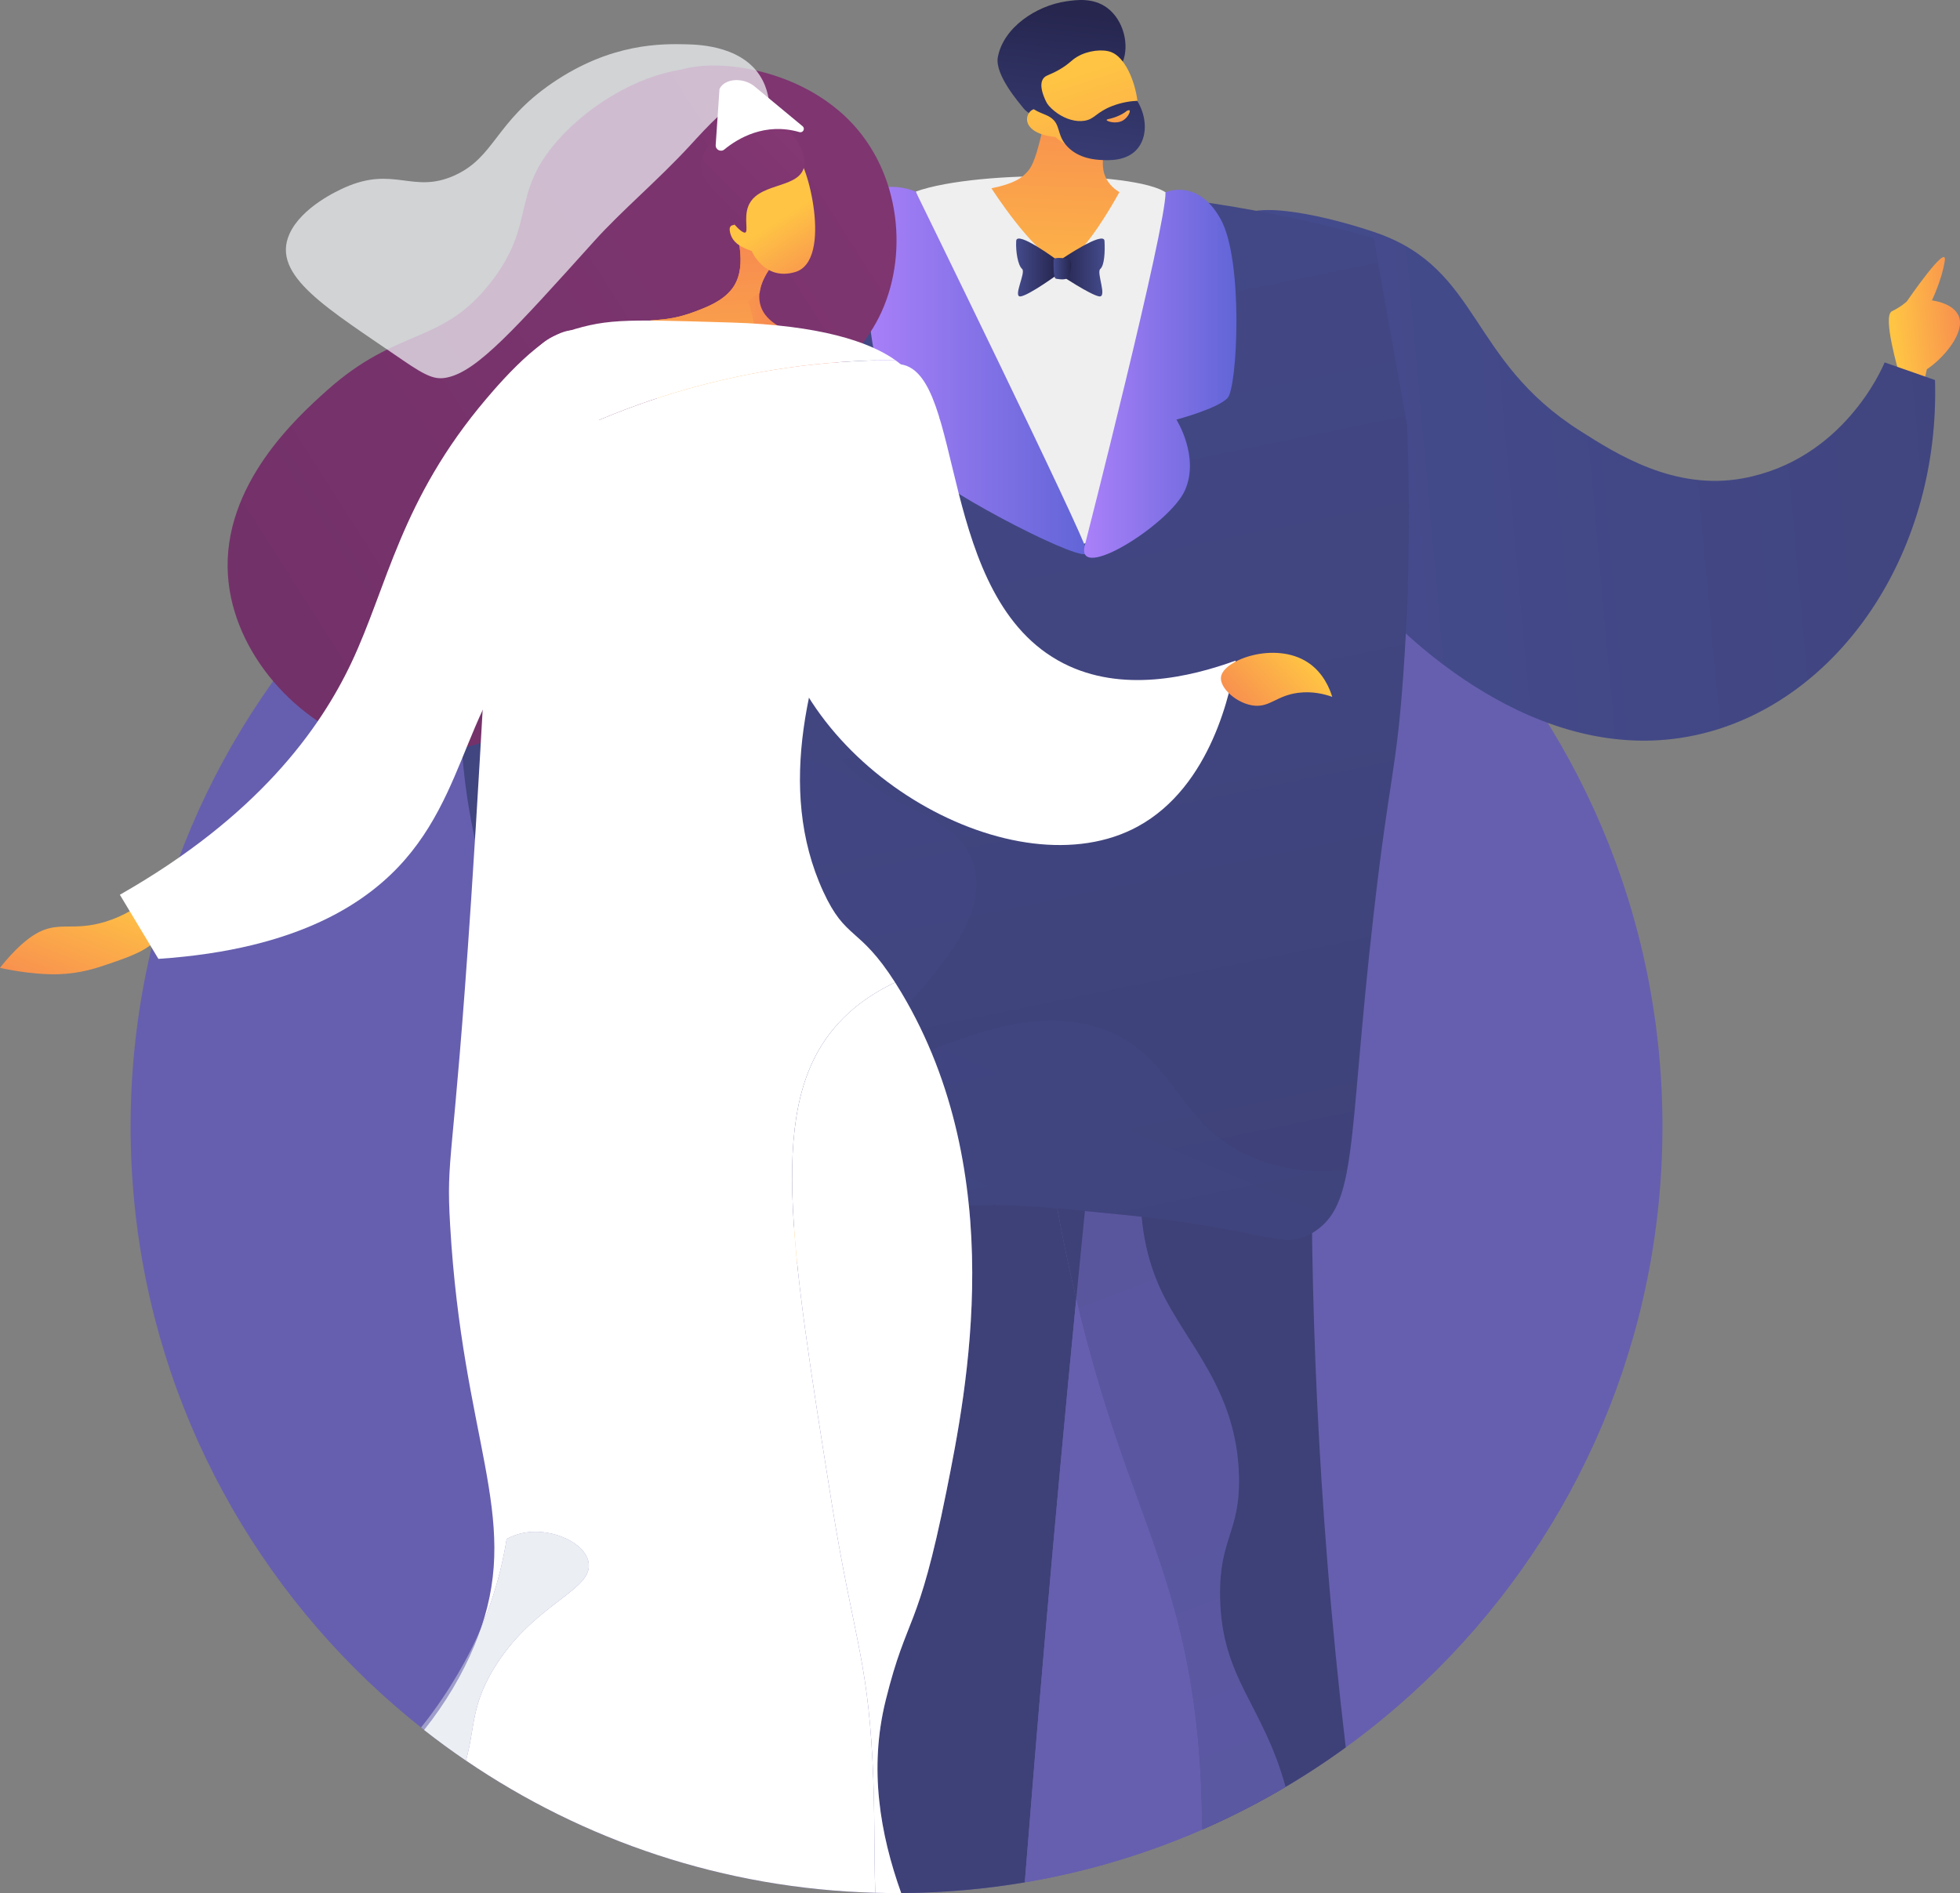 <svg width="265" height="256" viewBox="0 0 265 256" fill="none" xmlns="http://www.w3.org/2000/svg">
<rect x="0" y="0" width="265" height="256" fill="#808080" stroke="none"/>
<g clip-path="url(#clip0_254_7)">
<path d="M121.214 256C178.407 256 224.771 209.592 224.771 152.346C224.771 95.099 178.407 48.692 121.214 48.692C64.022 48.692 17.658 95.099 17.658 152.346C17.658 209.592 64.022 256 121.214 256Z" fill="#665FAF"/>
<path d="M177.88 130.924C168.466 132.382 159.051 133.84 149.638 135.297C148.209 148.635 146.832 162.082 145.511 175.642C147.152 182.531 148.92 188.502 150.598 193.554C155.367 207.909 160.219 217.33 161.925 234.904C162.433 240.146 162.449 243.92 162.555 247.407C169.444 244.401 175.94 240.669 181.952 236.303C180.989 228.162 180.148 219.773 179.458 211.145C177.106 181.763 176.912 154.823 177.88 130.924Z" fill="url(#paint0_linear_254_7)"/>
<path d="M167.505 199.576C167.214 187.889 160.374 181.761 156.938 174.41C153.309 166.646 151.917 154.175 161.699 133.431C154.339 134.57 146.979 135.712 139.619 136.851C141.44 161.803 146.312 180.659 150.598 193.556C155.367 207.911 160.219 217.332 161.925 234.906C162.433 240.148 162.449 243.922 162.555 247.409C166.437 245.716 170.196 243.79 173.811 241.653C170.71 230.38 165.159 227.06 164.955 215.99C164.808 207.939 167.697 207.281 167.507 199.576H167.505Z" fill="#665FAF"/>
<path style="mix-blend-mode:multiply" opacity="0.3" d="M167.505 199.576C167.214 187.889 160.374 181.761 156.938 174.41C153.309 166.646 151.917 154.175 161.699 133.431C154.339 134.57 146.979 135.712 139.619 136.851C141.44 161.803 146.312 180.659 150.598 193.556C155.367 207.911 160.219 217.332 161.925 234.906C162.433 240.148 162.449 243.922 162.555 247.409C166.437 245.716 170.196 243.79 173.811 241.653C170.71 230.38 165.159 227.06 164.955 215.99C164.808 207.939 167.697 207.281 167.507 199.576H167.505Z" fill="url(#paint1_linear_254_7)"/>
<path d="M145.511 175.644C142.963 164.946 140.726 152.028 139.619 136.851C142.959 136.335 146.298 135.816 149.638 135.299C149.848 133.341 150.058 131.384 150.27 129.431C135.927 127.981 126.785 130.111 121.02 132.849C121.299 133.288 121.589 133.755 121.89 134.26C136.545 158.833 130.7 188.005 127.97 201.627C124.086 221.007 122.687 218.094 119.748 229.94C117.458 239.173 118.989 248.016 121.845 255.996C127.536 255.963 133.118 255.47 138.557 254.552C139.407 243.769 140.3 232.924 141.244 222.017C142.592 206.42 144.017 190.963 145.511 175.645V175.644Z" fill="url(#paint2_linear_254_7)"/>
<path d="M145.511 175.644C146.834 162.084 148.209 148.635 149.638 135.299C146.298 135.816 142.959 136.335 139.619 136.851C140.726 152.03 142.963 164.947 145.511 175.644Z" fill="url(#paint3_linear_254_7)"/>
<path d="M256.755 50.44C256.755 50.44 254.462 42.731 255.793 42.089C257.122 41.446 257.811 40.759 257.811 40.759C257.811 40.759 263.312 32.73 262.945 35.252C262.578 37.776 261.204 40.621 261.204 40.621C261.204 40.621 264.55 40.989 264.963 43.191C265.375 45.393 262.625 48.56 260.517 49.935L259.783 53.377L255.381 52.505L256.759 50.44H256.755Z" fill="url(#paint4_linear_254_7)"/>
<path d="M261.618 51.391C259.349 50.597 257.079 49.804 254.81 49.01C254.454 49.876 249.147 62.196 235.665 64.681C226.382 66.392 218.57 61.402 213.573 58.222C198.563 48.67 200.168 36.46 186.205 31.521C182.327 30.15 170.912 26.836 167.666 29.272C159.927 35.073 170.255 65.719 187.065 82.763C190.459 86.203 209.142 105.147 231.283 98.91C249.159 93.873 262.299 74.39 261.62 51.391H261.618Z" fill="url(#paint5_linear_254_7)"/>
<path d="M189.756 90.928C188.81 104.452 187.882 104.658 185.707 123.754C182.164 154.882 183.642 163.015 177.391 166.76C173.326 169.192 171.858 166.255 151.106 164.198C137.197 162.817 130.094 162.175 123.05 164.563C113.456 167.811 110.245 173.268 106.288 171.494C104.267 170.587 103.185 168.3 102.543 164.628C101.984 161.418 101.76 157.137 101.548 151.794C101.222 143.655 101.054 136.714 100.967 131.186C100.859 124.728 100.853 120.186 100.82 117.874C100.694 109.774 99.782 102.462 98.304 95.319C96.19 85.101 92.918 75.227 89.162 63.895C86.471 55.778 83.69 48.705 81.177 42.863C85.921 37.238 91.189 32.488 95.982 30.089C98.384 29.535 100.885 29.013 103.478 28.527C115.262 26.335 128.973 24.976 144.18 25.6C160.533 26.274 174.59 29.081 185.726 32.205C187.232 40.631 188.737 49.065 190.243 57.491C190.59 65.945 190.704 77.396 189.754 90.928H189.756Z" fill="url(#paint6_linear_254_7)"/>
<path style="mix-blend-mode:multiply" opacity="0.3" d="M169.328 156.538C159.124 152.179 159.183 143.159 149.652 139.395C136.051 134.024 121.026 146.503 118.679 143.042C116.237 139.441 134.184 128.4 131.797 117.51C129.899 108.856 117.372 110.391 110.663 98.544C104.298 87.307 110.469 76.918 104.834 73.013C102.812 71.612 99.248 71.06 92.486 74.036C97.201 88.773 100.581 101.766 100.824 117.874C100.889 122.164 100.846 134.154 101.552 151.794C102.011 163.227 102.494 169.787 106.288 171.49C110.245 173.264 113.456 167.811 123.05 164.561C130.096 162.174 137.195 162.817 151.106 164.196C171.854 166.255 173.324 169.19 177.391 166.758C180.039 165.174 181.297 162.791 182.141 158.216C177.982 158.666 173.57 158.347 169.326 156.536L169.328 156.538Z" fill="url(#paint7_linear_254_7)"/>
<path d="M123.803 25.911C123.803 25.911 143.183 79.394 147.171 73.033C151.159 66.671 159.74 30.248 158.278 26.734C156.818 23.219 132.392 22.816 123.803 25.911Z" fill="#EFEFEF"/>
<path d="M134.047 25.463C134.047 25.463 139.585 34.095 142.975 35.317C143.424 35.327 143.874 35.278 144.327 35.262C146.885 33.887 150.431 27.645 151.348 25.983C150.576 25.512 149.923 24.885 149.521 24.044C148.278 21.445 150.013 17.938 151.996 15.068C150.406 11.66 143.905 10.658 142.315 7.251C142.094 12.202 141.332 16.096 140.667 18.756C139.905 21.803 139.432 22.671 138.847 23.288C138.2 23.972 137.324 24.793 134.045 25.463H134.047Z" fill="url(#paint8_linear_254_7)"/>
<path d="M151.795 8.379C152.722 6.09 151.925 2.741 149.715 1.077C147.813 -0.354 145.507 -0.016 144.127 0.185C140.127 0.77 135.664 3.697 134.912 7.725C134.467 10.112 137.821 13.931 138.372 14.632C138.998 15.424 139.782 15.544 140.61 16.047C141.76 16.746 143.564 17.862 146.527 19.744C146.51 18.96 146.539 17.976 146.708 16.874C146.773 16.449 147.046 14.785 147.727 13.286C149.093 10.279 150.92 10.546 151.797 8.379H151.795Z" fill="url(#paint9_linear_254_7)"/>
<path d="M142.688 18.52C142.688 18.52 146.353 22.029 151.344 20.345C155.813 18.836 153.762 8.454 150.282 7.061C149.12 6.597 147.101 6.813 145.64 7.676C144.779 8.186 144.565 8.658 143.14 9.463C141.825 10.206 141.385 10.157 141.053 10.628C140.639 11.22 140.541 12.426 142.227 15.172C141.126 14.524 139.996 14.465 139.35 15.009C139.248 15.096 138.991 15.392 138.9 15.762C138.575 17.098 140.035 18.302 142.688 18.52Z" fill="url(#paint10_linear_254_7)"/>
<path d="M140.686 10.074C140.949 10.18 140.496 11.176 140.755 12.349C141.256 14.624 144.251 16.718 146.631 16.329C148.039 16.1 148.196 15.17 150.402 14.326C151.766 13.803 152.983 13.669 153.762 13.634C155.132 15.911 155.114 18.549 153.772 20.131C152.325 21.832 149.86 21.691 148.83 21.632C148.141 21.593 145.933 21.469 144.376 19.887C142.753 18.239 143.528 16.779 141.909 15.803C141.093 15.31 140.176 15.247 139.016 14.182C138.702 13.893 138.471 13.624 138.325 13.442C139.167 11.884 140.308 9.919 140.688 10.07L140.686 10.074Z" fill="url(#paint11_linear_254_7)"/>
<path d="M152.355 14.99C152.355 14.99 151.509 15.766 149.787 16.121C149.703 16.139 149.619 16.186 149.621 16.233C149.625 16.404 150.906 16.836 151.833 16.288C152.492 15.897 152.867 15.076 152.724 14.929C152.663 14.868 152.506 14.919 152.355 14.99Z" fill="url(#paint12_linear_254_7)"/>
<path d="M123.803 25.91C123.803 25.91 119.813 24.109 116.851 26.545C116.009 32.739 117.905 52.501 120.327 53.947C122.749 55.393 127.083 56.55 127.083 56.55C127.083 56.55 124.098 61.465 125.735 63.876C127.371 66.286 147.356 76.793 146.995 74.671C146.633 72.549 123.803 25.91 123.803 25.91Z" fill="url(#paint13_linear_254_7)"/>
<path d="M146.667 73.759C146.667 73.759 157.699 30.592 157.583 26.003C157.583 26.003 161.942 24.017 165.049 29.655C168.156 35.293 167.289 52.355 165.99 53.801C164.69 55.247 159.055 56.742 159.055 56.742C159.055 56.742 162.233 61.744 160.211 66.304C158.19 70.864 145.362 78.922 146.669 73.759H146.667Z" fill="url(#paint14_linear_254_7)"/>
<path d="M142.8 35.079C142.8 35.079 137.473 31.13 137.393 32.58C137.313 34.03 137.629 35.885 138.192 36.368C138.755 36.851 136.834 40.317 138.041 40.075C139.248 39.833 142.8 37.254 142.8 37.254V35.077V35.079Z" fill="url(#paint15_linear_254_7)"/>
<path d="M143.47 35.079C143.47 35.079 149.254 31.13 149.334 32.58C149.415 34.03 149.328 35.885 148.765 36.368C148.202 36.851 149.782 40.317 148.575 40.075C147.367 39.833 143.472 37.254 143.472 37.254V35.077L143.47 35.079Z" fill="url(#paint16_linear_254_7)"/>
<path d="M144.563 35.066C144.496 35.024 142.445 34.61 142.445 35.16C142.445 35.71 142.363 37.645 142.792 37.698C143.222 37.751 144.298 37.981 144.563 37.323C144.828 36.665 144.993 35.335 144.563 35.066Z" fill="url(#paint17_linear_254_7)"/>
<path d="M109.497 158.511C109.497 158.511 113.269 162.915 120.5 162.287C120.5 162.287 115.784 165.434 115.156 172.986C114.528 180.537 101.953 171.726 109.497 158.511Z" fill="url(#paint18_linear_254_7)"/>
<path d="M98.304 95.319C95.939 99.171 94.337 103.295 94.63 109.426C94.967 116.536 97.797 123.826 100.967 131.188C105.321 141.301 110.304 151.544 110.349 161.658C110.355 162.642 110.312 164.542 109.093 165.434C107.794 166.387 105.446 165.978 102.543 164.628C95.397 161.326 84.885 152.362 78.28 144.038C60.22 121.255 56.628 84.521 71.368 57.19C73.97 52.359 77.411 47.338 81.177 42.867C85.921 37.242 91.189 32.492 95.982 30.093C98.694 28.734 101.254 28.125 103.478 28.531C103.896 28.614 104.298 28.728 104.689 28.873C113.162 32.111 113.923 52.185 112.233 64.74C109.945 81.736 102.759 88.042 98.304 95.32V95.319Z" fill="url(#paint19_linear_254_7)"/>
<path d="M89.585 11.039C88.736 12.542 90.494 14.186 91.658 20.846C92.19 23.891 92.335 26.484 92.363 28.335C92.516 29.993 92.62 31.535 92.663 32.904C92.696 33.908 92.694 34.696 92.657 35.541C92.59 37.105 92.406 38.672 92.114 40.197C92.094 40.297 92.155 40.395 92.253 40.423C92.259 40.423 92.265 40.427 92.27 40.427C92.376 40.448 92.481 40.378 92.5 40.272C92.799 38.727 92.983 37.142 93.052 35.559C93.089 34.704 93.091 33.906 93.058 32.893C93.034 32.172 92.993 31.399 92.94 30.592C93.428 32.675 93.774 35.002 93.423 38.213C92.359 47.957 100.484 53.236 106.294 52.745C112.993 52.177 116.832 46.312 118.005 44.405C122.741 36.712 122.369 25.215 116.009 17.589C107.68 7.597 91.668 7.359 89.585 11.043V11.039Z" fill="url(#paint20_linear_254_7)"/>
<path d="M167.071 89.331C166.441 93.205 163.856 106.312 153.819 111.774C137.283 120.769 108.257 104.228 104.838 82.59C102.223 66.052 114.824 48.252 121.786 49.269C130.526 50.548 126.579 80.94 143.793 89.71C151.674 93.723 160.822 91.596 167.071 89.332V89.331Z" fill="white"/>
<path d="M107.597 17.976C107.177 16.956 105.336 12.813 101.05 10.618C92.918 6.456 81.466 12.106 75.372 19.021C68.995 26.258 72.543 30.242 66.377 38.16C59.68 46.761 53.868 44.126 44.145 52.851C40.322 56.283 30.014 65.532 30.818 77.793C31.513 88.388 40.288 97.959 49.896 100.853C66.343 105.807 84.233 90.888 91.96 78.292C99.372 66.21 93.081 64.292 102.902 41.535C106.453 33.305 110.74 25.598 107.597 17.976Z" fill="url(#paint21_linear_254_7)"/>
<path d="M98.757 28.763C100.047 32.25 100.995 36.543 98.91 39.138C97.64 40.719 95.729 41.476 93.847 42.181C89.397 43.847 87.523 42.788 86.555 43.977C84.425 46.595 88.522 57.856 96.914 59.668C105.267 61.471 113.868 53.049 112.999 49.026C112.215 45.395 103.784 45.633 102.755 41.042C102.237 38.729 103.864 36.392 105.242 34.836L106.227 35.026L98.757 28.763Z" fill="url(#paint22_linear_254_7)"/>
<path d="M86.553 43.977C87.521 42.786 89.395 43.845 93.845 42.179C95.727 41.474 97.638 40.717 98.908 39.136C100.995 36.539 100.045 32.246 98.755 28.761L106.225 35.024L105.24 34.834C104.147 36.067 102.914 37.798 102.704 39.613C102.078 39.957 101.54 40.35 101.146 40.743C102.006 43.25 102.168 45.354 102.174 46.705C102.184 48.811 102.19 50.375 101.146 51.745C100.007 53.238 98.284 53.625 96.779 53.962C93.434 54.713 90.449 54.039 88.514 53.357C86.125 49.641 85.358 45.446 86.553 43.975V43.977Z" fill="url(#paint23_linear_254_7)"/>
<path d="M101.631 33.946C101.631 33.946 103.342 38.04 107.527 36.782C112.683 35.232 109.095 21.461 107.607 21.068C105.88 20.612 105.285 23.207 101.672 23.473C100.151 23.584 98.361 22.131 98.243 24.325C98.11 26.822 100.017 30.584 100.017 30.584C100.017 30.584 98.484 29.95 98.669 31.223C98.91 32.889 100.404 33.515 101.631 33.947V33.946Z" fill="url(#paint24_linear_254_7)"/>
<path d="M105.256 16.675C107.399 17.842 109.289 20.801 108.655 22.775C107.742 25.61 102.186 24.645 101.093 28.105C100.614 29.622 101.195 31.346 100.74 31.454C100.363 31.545 99.26 30.466 98.743 29.541C95.896 24.435 94.861 24.18 94.796 22.488C94.667 19.048 100.853 14.28 105.256 16.675Z" fill="url(#paint25_linear_254_7)"/>
<path d="M180.125 94.238C179.793 93.161 178.934 90.955 176.804 89.566C172.408 86.7 165.45 89.191 165.085 91.521C164.845 93.043 167.31 95.238 169.642 95.43C171.74 95.605 172.629 94.069 175.503 93.692C177.391 93.444 179.02 93.843 180.125 94.236V94.238Z" fill="url(#paint26_linear_254_7)"/>
<path d="M19.815 121.683C18.663 122.598 16.814 123.848 14.308 124.628C9.8 126.028 7.88 124.437 4.736 126.343C2.285 127.828 0 130.885 0 130.885C0.02 130.887 4.155 131.859 7.921 131.743C10.793 131.655 12.922 130.952 14.455 130.431C17.863 129.276 21.392 128.079 21.756 125.683C21.825 125.231 21.933 123.742 19.815 121.683Z" fill="url(#paint27_linear_254_7)"/>
<path d="M81.252 57.972C79.484 50.102 80.877 45.949 78.553 44.876C74.957 43.218 67.88 51.424 65.788 53.886C54.153 67.573 52.394 79.303 47.492 89.655C43.25 98.613 34.824 110.4 16.206 120.997C17.943 123.887 19.68 126.777 21.417 129.667C40.689 128.378 49.923 121.816 54.789 116.21C64.504 105.014 63.221 90.216 76.294 83.749C81.797 81.026 86.096 81.633 87.821 77.859C89.927 73.252 83.87 69.624 81.25 57.974L81.252 57.972Z" fill="white"/>
<path opacity="0.7" d="M103.16 10.958C100.822 6.263 94.712 6.035 92.806 5.992C89.568 5.919 82.649 5.762 74.657 11.233C66.91 16.536 66.92 21.276 61.411 23.744C55.802 26.254 53.262 22.378 46.567 25.38C45.794 25.728 40.783 27.973 39.138 31.635C36.593 37.305 44.385 41.761 54.467 48.713C57.825 51.029 58.948 51.379 60.512 51.037C64.563 50.151 69.578 44.554 80.384 32.559C84.092 28.443 88.92 24.421 93.283 19.687C95.54 17.237 98.781 13.612 101.162 13.09C103.313 12.618 103.591 14.95 103.88 14.724C104.135 14.526 104.004 12.656 103.158 10.954L103.16 10.958Z" fill="#F4F7FA"/>
<path d="M97.935 20.213C99.77 18.707 103.425 16.516 108.086 17.864C108.569 18.003 108.902 17.394 108.516 17.072L102.023 11.689C100.48 10.41 97.951 10.595 97.277 12.035L96.765 19.612C96.722 20.243 97.448 20.616 97.937 20.215L97.935 20.213Z" fill="white"/>
<path d="M150.598 193.556C148.92 188.504 147.152 182.531 145.511 175.644C144.017 190.959 142.594 206.418 141.244 222.015C140.3 232.922 139.407 243.767 138.557 254.55C146.942 253.136 154.983 250.711 162.553 247.409C162.447 243.922 162.431 240.15 161.923 234.907C160.217 217.33 155.365 207.91 150.596 193.556H150.598Z" fill="#665FAF"/>
<path d="M98.893 43.617C83.591 43.163 81.907 43.053 75.58 45.187C71.062 46.709 68.956 52.298 67.59 63.654C83.183 54.187 101.474 48.725 121.036 48.692C117.529 46.197 110.816 43.971 98.893 43.617Z" fill="white"/>
<path d="M60.861 165.719C62.547 194.702 70.31 204.821 65.024 220.206C66.836 215.968 67.894 211.929 68.508 208.104C69.354 207.658 70.269 207.352 71.23 207.22C74.848 206.727 79.075 208.662 79.572 211.255C80.284 214.97 72.543 216.699 67.201 224.942C63.613 230.478 64.288 233.453 62.995 238.079C78.848 248.886 97.852 255.403 118.345 255.961C118.141 250.434 118.329 245.093 117.962 237.995C117.24 224.06 115.277 220.927 112.451 203.246C106.71 167.361 103.841 149.419 112.944 138.839C114.219 137.358 116.647 134.928 121.022 132.851C116.115 125.168 114.372 127.221 111.313 120.575C98.318 92.354 130.215 56.3 121.786 49.269C121.554 49.077 121.303 48.884 121.034 48.694C101.472 48.727 83.181 54.188 67.588 63.656C66.131 75.749 65.511 94.385 63.703 121.618C61.256 158.481 60.292 155.945 60.861 165.719Z" fill="white"/>
<path d="M112.944 138.837C103.841 149.417 106.71 167.359 112.451 203.244C115.279 220.925 117.24 224.058 117.962 237.993C118.329 245.091 118.141 250.432 118.345 255.959C119.299 255.984 120.255 255.998 121.214 255.998C121.424 255.998 121.634 255.996 121.844 255.994C118.989 248.014 117.46 239.174 119.748 229.938C122.686 218.09 124.086 221.005 127.97 201.625C130.7 188.003 136.545 158.831 121.89 134.258C121.589 133.753 121.299 133.286 121.02 132.848C116.645 134.926 114.217 137.354 112.942 138.836L112.944 138.837Z" fill="white"/>
<path d="M64.163 222.481C64.483 221.707 64.769 220.95 65.024 220.204C64.753 220.836 64.467 221.473 64.163 222.115C63.521 223.463 61.099 228.406 56.928 233.61C57.068 233.72 57.207 233.832 57.346 233.942C60.231 230.337 62.549 226.38 64.163 222.481Z" fill="#665FAF"/>
<g style="mix-blend-mode:multiply" opacity="0.5">
<path d="M64.163 222.481C64.483 221.707 64.769 220.95 65.024 220.204C64.753 220.836 64.467 221.473 64.163 222.115C63.521 223.463 61.099 228.406 56.928 233.61C57.068 233.72 57.207 233.832 57.346 233.942C60.231 230.337 62.549 226.38 64.163 222.481Z" fill="#D8DEE8"/>
</g>
<path d="M79.572 211.253C79.075 208.66 74.848 206.725 71.23 207.218C70.271 207.35 69.354 207.656 68.508 208.102C67.894 211.927 66.834 215.966 65.024 220.204C64.767 220.948 64.483 221.707 64.163 222.481C62.551 226.38 60.231 230.337 57.346 233.942C59.179 235.382 61.063 236.761 62.995 238.077C64.286 233.451 63.613 230.476 67.201 224.94C72.543 216.699 80.284 214.968 79.572 211.253Z" fill="white"/>
<g style="mix-blend-mode:multiply" opacity="0.5">
<path d="M79.572 211.253C79.075 208.66 74.848 206.725 71.23 207.218C70.271 207.35 69.354 207.656 68.508 208.102C67.894 211.927 66.834 215.966 65.024 220.204C64.767 220.948 64.483 221.707 64.163 222.481C62.551 226.38 60.231 230.337 57.346 233.942C59.179 235.382 61.063 236.761 62.995 238.077C64.286 233.451 63.613 230.476 67.201 224.94C72.543 216.699 80.284 214.968 79.572 211.253Z" fill="#D8DEE8"/>
</g>
</g>
<defs>
<linearGradient id="paint0_linear_254_7" x1="103.316" y1="-251.183" x2="143.929" y2="29.841" gradientUnits="userSpaceOnUse">
<stop stop-color="#444B8C"/>
<stop offset="1" stop-color="#3E4177"/>
</linearGradient>
<linearGradient id="paint1_linear_254_7" x1="191.708" y1="268.251" x2="150.199" y2="159.438" gradientUnits="userSpaceOnUse">
<stop stop-color="#444B8C"/>
<stop offset="1" stop-color="#3E4177"/>
</linearGradient>
<linearGradient id="paint2_linear_254_7" x1="-18.854" y1="-375.434" x2="55.921" y2="-101.525" gradientUnits="userSpaceOnUse">
<stop stop-color="#444B8C"/>
<stop offset="1" stop-color="#3E4177"/>
</linearGradient>
<linearGradient id="paint3_linear_254_7" x1="1.404" y1="-380.965" x2="76.18" y2="-107.055" gradientUnits="userSpaceOnUse">
<stop stop-color="#444B8C"/>
<stop offset="1" stop-color="#3E4177"/>
</linearGradient>
<linearGradient id="paint4_linear_254_7" x1="256.227" y1="44.527" x2="270.729" y2="43.221" gradientUnits="userSpaceOnUse">
<stop stop-color="#FFC444"/>
<stop offset="1" stop-color="#F36F56"/>
</linearGradient>
<linearGradient id="paint5_linear_254_7" x1="181.876" y1="65.673" x2="314.45" y2="53.736" gradientUnits="userSpaceOnUse">
<stop stop-color="#444B8C"/>
<stop offset="1" stop-color="#3E4177"/>
</linearGradient>
<linearGradient id="paint6_linear_254_7" x1="117.283" y1="-33.048" x2="162.749" y2="189.17" gradientUnits="userSpaceOnUse">
<stop stop-color="#444B8C"/>
<stop offset="1" stop-color="#3E4177"/>
</linearGradient>
<linearGradient id="paint7_linear_254_7" x1="120.898" y1="154.882" x2="193.163" y2="-11.934" gradientUnits="userSpaceOnUse">
<stop stop-color="#444B8C"/>
<stop offset="1" stop-color="#3E4177"/>
</linearGradient>
<linearGradient id="paint8_linear_254_7" x1="142.043" y1="46.328" x2="143.942" y2="-4.23" gradientUnits="userSpaceOnUse">
<stop stop-color="#FFC444"/>
<stop offset="1" stop-color="#F36F56"/>
</linearGradient>
<linearGradient id="paint9_linear_254_7" x1="140.573" y1="34.042" x2="144.181" y2="1.756" gradientUnits="userSpaceOnUse">
<stop stop-color="#444B8C"/>
<stop offset="1" stop-color="#26264F"/>
</linearGradient>
<linearGradient id="paint10_linear_254_7" x1="144.941" y1="10.323" x2="158.519" y2="52.277" gradientUnits="userSpaceOnUse">
<stop stop-color="#FFC444"/>
<stop offset="1" stop-color="#F36F56"/>
</linearGradient>
<linearGradient id="paint11_linear_254_7" x1="144.457" y1="34.489" x2="148.068" y2="2.172" gradientUnits="userSpaceOnUse">
<stop stop-color="#444B8C"/>
<stop offset="1" stop-color="#26264F"/>
</linearGradient>
<linearGradient id="paint12_linear_254_7" x1="150.952" y1="13.848" x2="151.794" y2="19.343" gradientUnits="userSpaceOnUse">
<stop stop-color="#FFC444"/>
<stop offset="1" stop-color="#F36F56"/>
</linearGradient>
<linearGradient id="paint13_linear_254_7" x1="116.647" y1="50.11" x2="146.998" y2="50.11" gradientUnits="userSpaceOnUse">
<stop stop-color="#AA80F9"/>
<stop offset="1" stop-color="#6165D7"/>
</linearGradient>
<linearGradient id="paint14_linear_254_7" x1="146.575" y1="50.544" x2="167.171" y2="50.544" gradientUnits="userSpaceOnUse">
<stop stop-color="#AA80F9"/>
<stop offset="1" stop-color="#6165D7"/>
</linearGradient>
<linearGradient id="paint15_linear_254_7" x1="137.381" y1="36.175" x2="142.8" y2="36.175" gradientUnits="userSpaceOnUse">
<stop stop-color="#444B8C"/>
<stop offset="1" stop-color="#26264F"/>
</linearGradient>
<linearGradient id="paint16_linear_254_7" x1="149.358" y1="36.175" x2="143.47" y2="36.175" gradientUnits="userSpaceOnUse">
<stop stop-color="#444B8C"/>
<stop offset="1" stop-color="#26264F"/>
</linearGradient>
<linearGradient id="paint17_linear_254_7" x1="142.439" y1="36.329" x2="144.828" y2="36.329" gradientUnits="userSpaceOnUse">
<stop stop-color="#444B8C"/>
<stop offset="1" stop-color="#26264F"/>
</linearGradient>
<linearGradient id="paint18_linear_254_7" x1="108.74" y1="174.71" x2="120.499" y2="147.564" gradientUnits="userSpaceOnUse">
<stop stop-color="#FFC444"/>
<stop offset="1" stop-color="#F36F56"/>
</linearGradient>
<linearGradient id="paint19_linear_254_7" x1="67.591" y1="-22.881" x2="113.058" y2="199.337" gradientUnits="userSpaceOnUse">
<stop stop-color="#444B8C"/>
<stop offset="1" stop-color="#3E4177"/>
</linearGradient>
<linearGradient id="paint20_linear_254_7" x1="-455.535" y1="386.755" x2="194.944" y2="-28.521" gradientUnits="userSpaceOnUse">
<stop stop-color="#311944"/>
<stop offset="1" stop-color="#893976"/>
</linearGradient>
<linearGradient id="paint21_linear_254_7" x1="-451.219" y1="393.521" x2="199.261" y2="-21.756" gradientUnits="userSpaceOnUse">
<stop stop-color="#311944"/>
<stop offset="1" stop-color="#893976"/>
</linearGradient>
<linearGradient id="paint22_linear_254_7" x1="85.998" y1="44.34" x2="113.057" y2="44.34" gradientUnits="userSpaceOnUse">
<stop stop-color="#FFC444"/>
<stop offset="1" stop-color="#F36F56"/>
</linearGradient>
<linearGradient id="paint23_linear_254_7" x1="96.997" y1="64.17" x2="95.278" y2="18.455" gradientUnits="userSpaceOnUse">
<stop stop-color="#FFC444"/>
<stop offset="1" stop-color="#F36F56"/>
</linearGradient>
<linearGradient id="paint24_linear_254_7" x1="105.376" y1="29.711" x2="113.986" y2="43.069" gradientUnits="userSpaceOnUse">
<stop stop-color="#FFC444"/>
<stop offset="1" stop-color="#F36F56"/>
</linearGradient>
<linearGradient id="paint25_linear_254_7" x1="2.961" y1="120.301" x2="113.016" y2="11.084" gradientUnits="userSpaceOnUse">
<stop stop-color="#311944"/>
<stop offset="1" stop-color="#893976"/>
</linearGradient>
<linearGradient id="paint26_linear_254_7" x1="176.494" y1="89.093" x2="163.168" y2="101.137" gradientUnits="userSpaceOnUse">
<stop stop-color="#FFC444"/>
<stop offset="1" stop-color="#F36F56"/>
</linearGradient>
<linearGradient id="paint27_linear_254_7" x1="14.249" y1="119.704" x2="4.46" y2="143.956" gradientUnits="userSpaceOnUse">
<stop stop-color="#FFC444"/>
<stop offset="1" stop-color="#F36F56"/>
</linearGradient>
<clipPath id="clip0_254_7">
<rect width="265" height="256" fill="white"/>
</clipPath>
</defs>
</svg>
